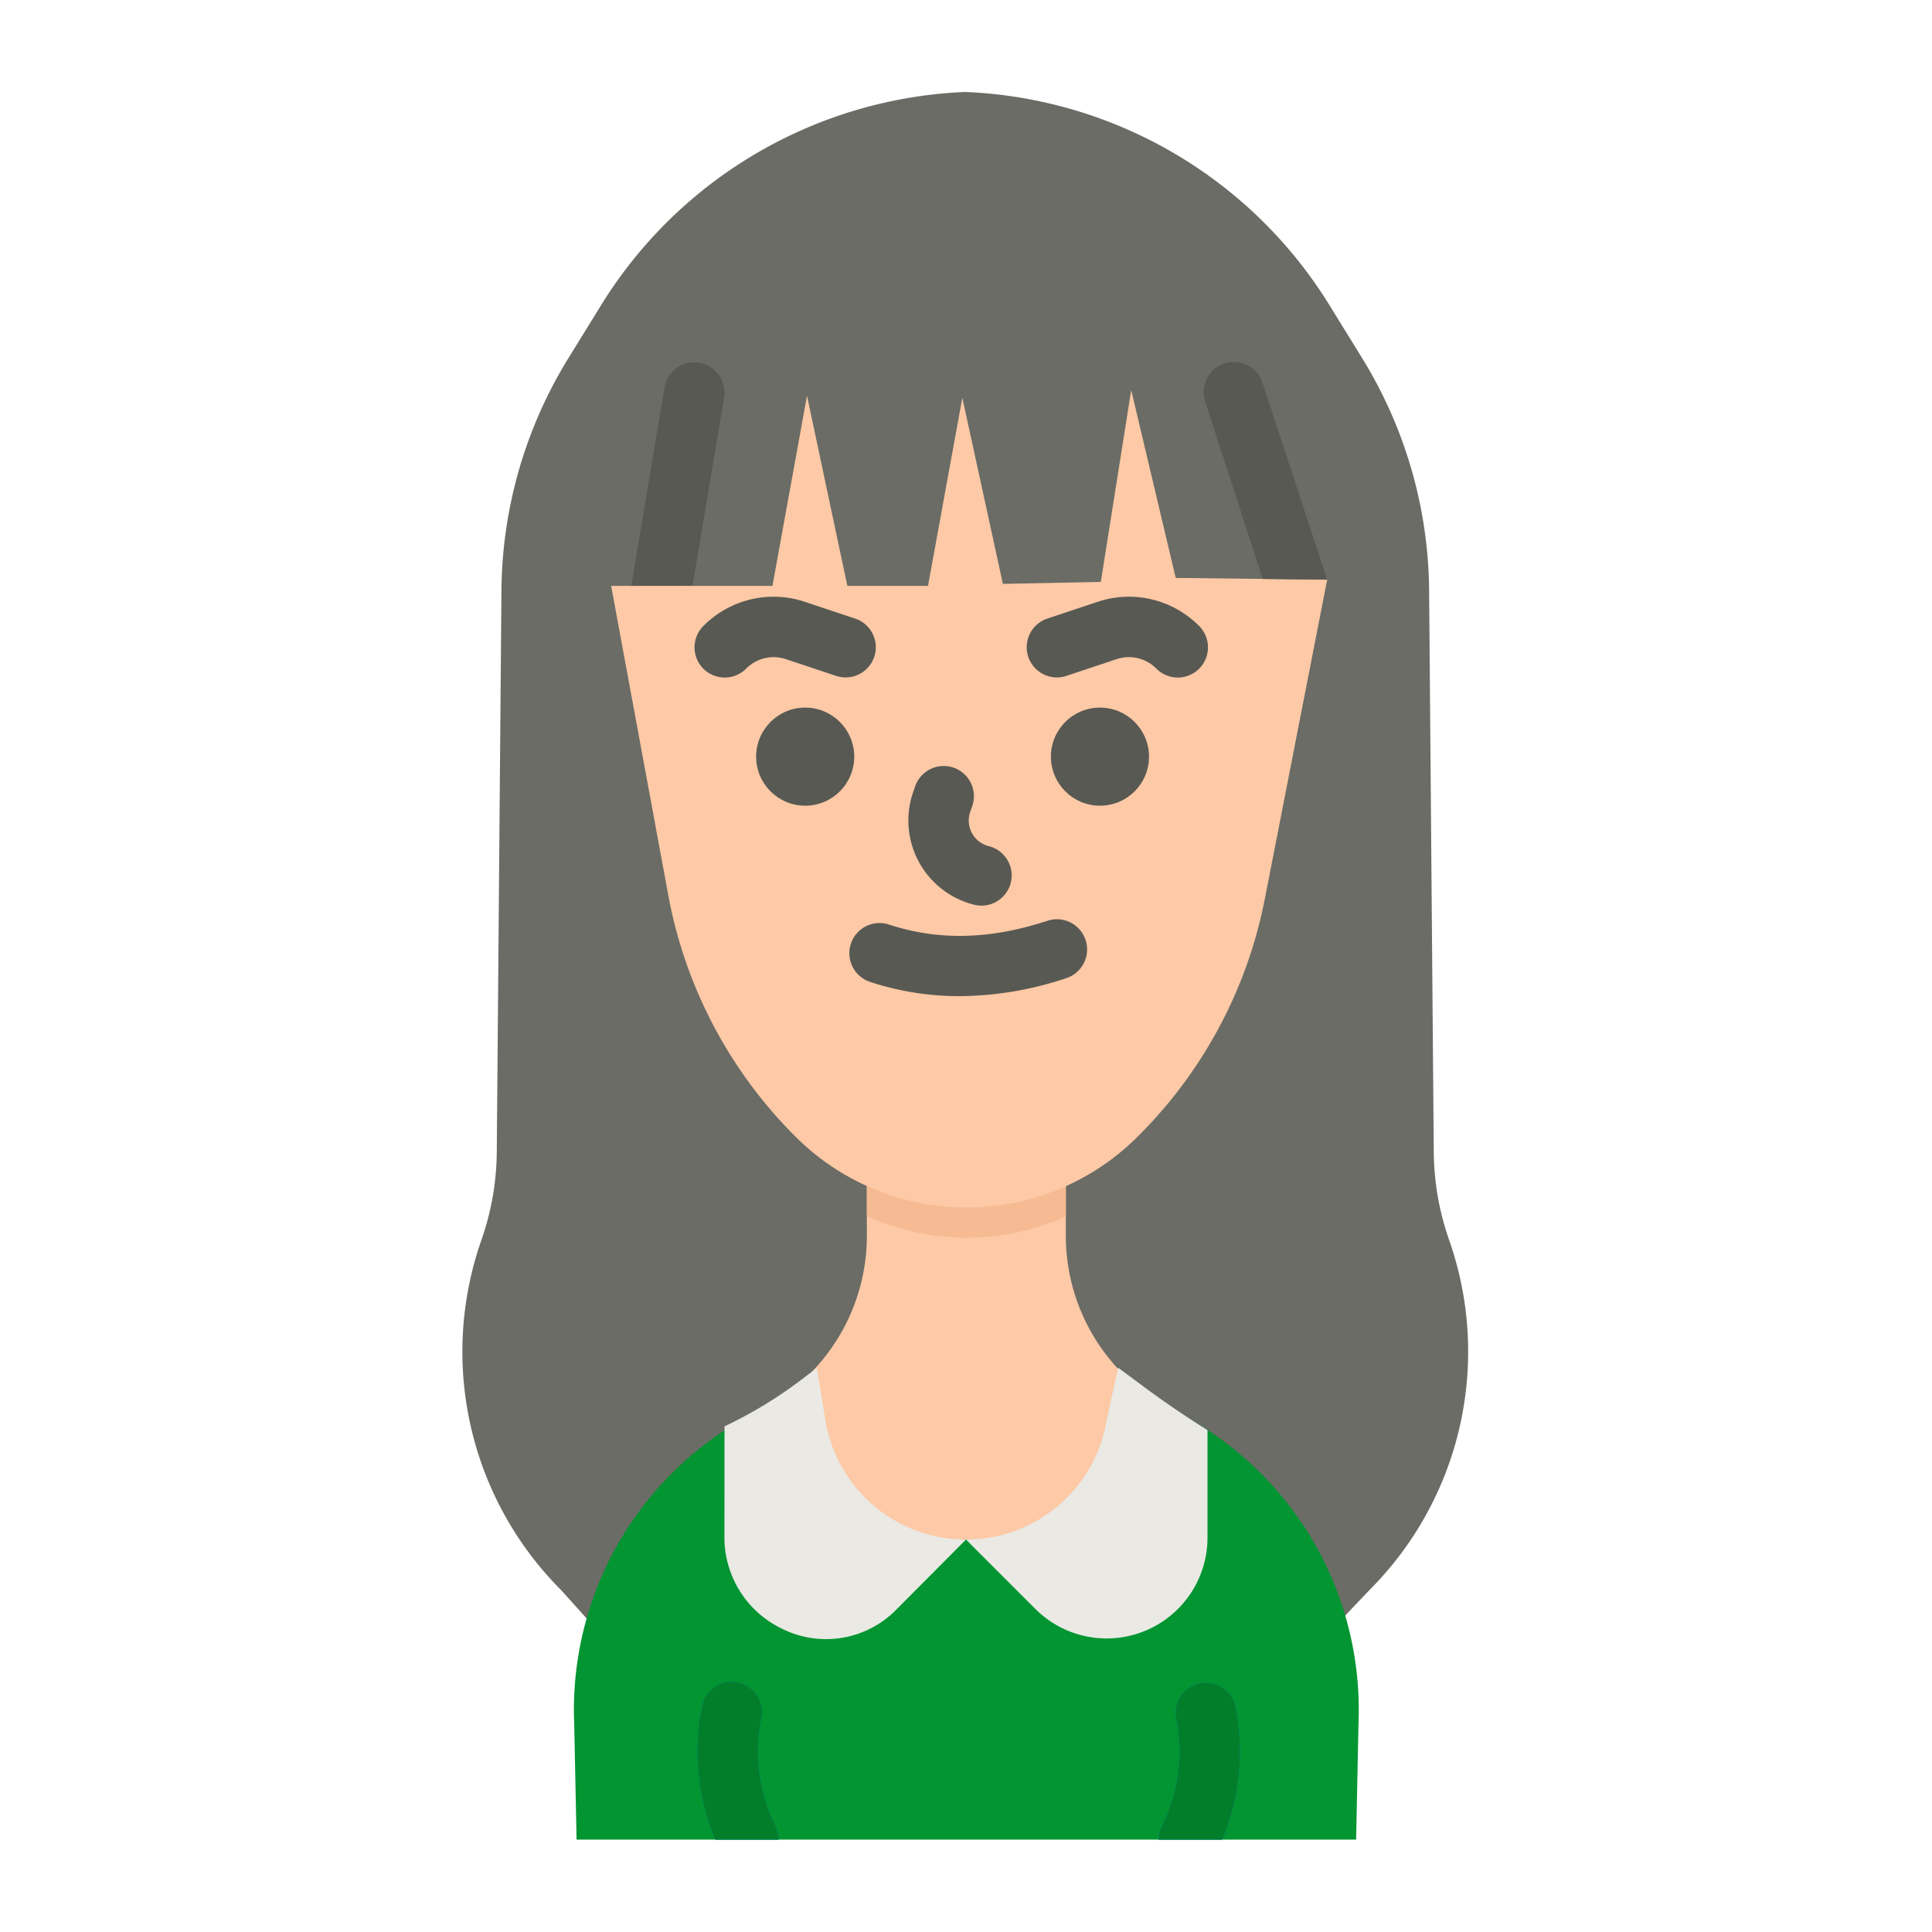 <svg height="512" viewBox="0 0 512 512" width="512" xmlns="http://www.w3.org/2000/svg"><g id="flat"><path d="m350.919 434.005 11.971-12.595a89.367 89.367 0 0 0 21.147-92.791 72.236 72.236 0 0 1 -4.073-23.321l-1.233-148.817a119.1 119.1 0 0 0 -17.766-61.6l-8.7-14.091a119.1 119.1 0 0 0 -96.265-56.406h-.385a119.1 119.1 0 0 0 -96.262 56.406l-8.7 14.091a119.1 119.1 0 0 0 -17.766 61.6l-1.236 148.819a72.262 72.262 0 0 1 -4.072 23.321 89.365 89.365 0 0 0 21.146 92.791l11.644 12.952z" fill="#6a6c65"/><path d="m299.875 366.254a51.782 51.782 0 0 1 -17.414-38.733v-22l-52.738 1v21a51.784 51.784 0 0 1 -18.3 39.5l12.577 47.512 31.985-6.517 40.015 6.984z" fill="#fdc9a6"/><path d="m282.46 305.52v16.82c-.65.31-1.31.59-1.97.86a64.094 64.094 0 0 1 -48.77-.04c-.67-.28-1.34-.57-2-.87v-15.77z" fill="#f6bb92"/><path d="m211.419 367.026a51.8 51.8 0 0 1 -10.318 6.806 88.657 88.657 0 0 0 -48.928 83.08l.624 30.609h206.59l.624-30.609a88.658 88.658 0 0 0 -48.929-83.08 51.721 51.721 0 0 1 -11.207-7.578l-3.875 42.371-40-.625h-32z" fill="#029532"/><path d="m206.35 487.52h-16.79a60.461 60.461 0 0 1 -3.54-35.11 8 8 0 1 1 15.68 3.14 44.355 44.355 0 0 0 3.81 28.39 8.063 8.063 0 0 1 .84 3.58z" fill="#0a71cd"/><path d="m323.88 487.52h-16.79a8.063 8.063 0 0 1 .84-3.58 44.355 44.355 0 0 0 3.81-28.39 8 8 0 1 1 15.69-3.14 60.382 60.382 0 0 1 -3.55 35.11z" fill="#0a71cd"/><path d="m351.716 153.621-40.14-.469-11.793-49.8-8.054 50.854-25.954.526-10.744-49.323-9.1 49.85h-21.376l-10.687-50.381-9.16 50.381h-42.748l15.14 81.976a121.468 121.468 0 0 0 33.871 64.147 64.126 64.126 0 0 0 45.177 18.618 64.124 64.124 0 0 0 45.041-18.482l.1-.1a121.471 121.471 0 0 0 33.9-63.182z" fill="#fdc9a6"/><path d="m206.35 487.52h-16.79a60.461 60.461 0 0 1 -3.54-35.11 8 8 0 1 1 15.68 3.14 44.355 44.355 0 0 0 3.81 28.39 8.063 8.063 0 0 1 .84 3.58z" fill="#027e2a"/><path d="m323.88 487.52h-16.79a8.063 8.063 0 0 1 .84-3.58 44.355 44.355 0 0 0 3.81-28.39 8 8 0 1 1 15.69-3.14 60.382 60.382 0 0 1 -3.55 35.11z" fill="#027e2a"/><g fill="#585953"><circle cx="291.5" cy="200.521" r="13"/><circle cx="213.382" cy="200.521" r="13"/><path d="m280.091 179.523a8 8 0 0 1 -2.529-15.59l13.266-4.424a26.164 26.164 0 0 1 26.921 6.356 8 8 0 1 1 -11.314 11.313 10.249 10.249 0 0 0 -10.547-2.49l-13.266 4.423a7.986 7.986 0 0 1 -2.531.412z"/><path d="m224.093 179.523a7.982 7.982 0 0 1 -2.531-.412l-13.268-4.423a10.242 10.242 0 0 0 -10.545 2.49 8 8 0 1 1 -11.314-11.313 26.162 26.162 0 0 1 26.919-6.356l13.268 4.423a8 8 0 0 1 -2.529 15.591z"/><path d="m260.1 240a8.021 8.021 0 0 1 -1.947-.241 23.006 23.006 0 0 1 -16.114-29.975l.511-1.449a8 8 0 0 1 15.088 5.326l-.511 1.448a7.006 7.006 0 0 0 4.907 9.128 8 8 0 0 1 -1.934 15.763z"/><path d="m167.28 155.25 8.83-52.572a8 8 0 0 1 15.78 2.644l-8.361 49.884z"/><path d="m334.629 153.421-15.237-46.949a8 8 0 1 1 15.216-4.944l17.105 52.092z"/></g><path d="m216.5 362.5 2.238 13.936a37.775 37.775 0 0 0 37.262 31.564l-18.6 18.7a26.075 26.075 0 0 1 -30.144 4.931l-.4-.2a26.8 26.8 0 0 1 -14.876-24.021c.02-13.171.02-29.41.02-29.41a115.3 115.3 0 0 0 20.393-12.382z" fill="#eae9e4"/><path d="m296.316 362.456-3.055 13.979a37.775 37.775 0 0 1 -37.261 31.565l18.38 18.38a26.724 26.724 0 0 0 30.848 5.006 26.724 26.724 0 0 0 14.772-23.902v-28.484l-1.575-1q-7.99-5.053-15.584-10.7z" fill="#eae9e4"/><path d="m254.305 263.988a75.442 75.442 0 0 1 -23.714-3.774 8 8 0 1 1 5-15.2c13.107 4.313 26.845 3.986 42-1a8 8 0 1 1 5 15.2 90.329 90.329 0 0 1 -28.286 4.774z" fill="#585953"/></g></svg>